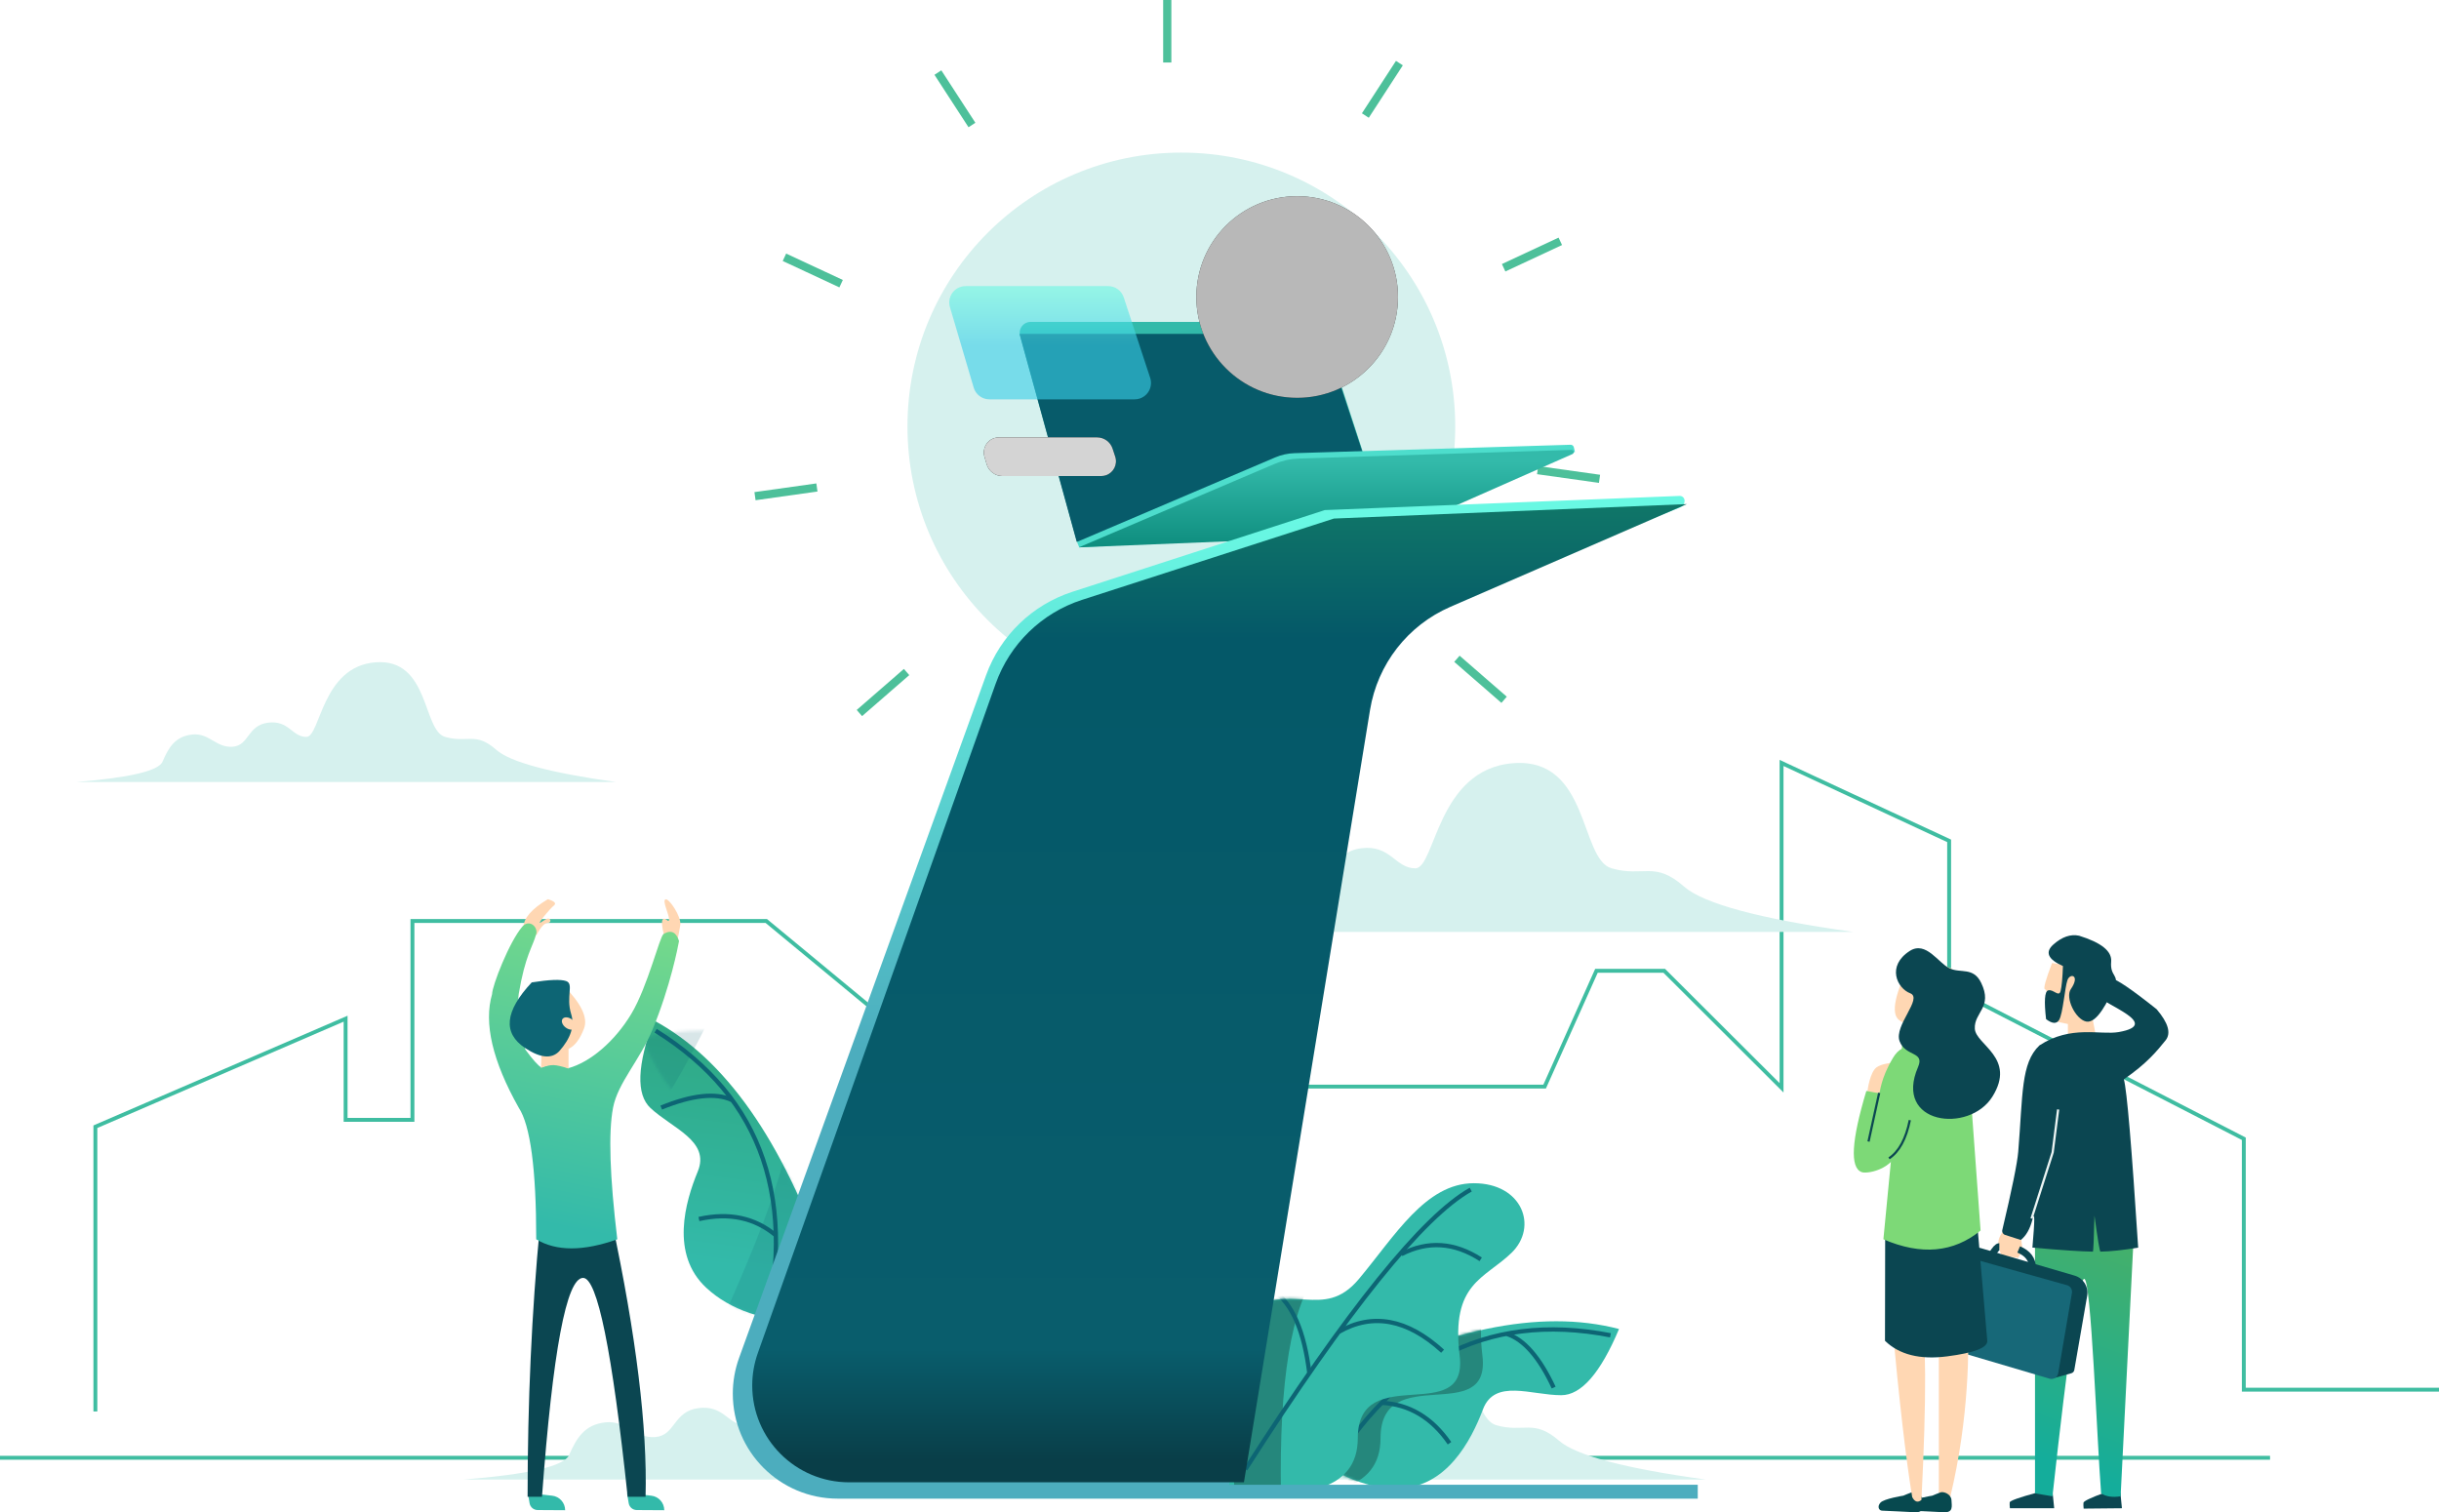 <?xml version="1.0" encoding="UTF-8"?> <svg xmlns="http://www.w3.org/2000/svg" xmlns:xlink="http://www.w3.org/1999/xlink" width="895px" height="555px" viewBox="0 0 895 555"><!-- Generator: Sketch 52.5 (67469) - http://www.bohemiancoding.com/sketch --><title>Messaging</title><desc>Created with Sketch.</desc><defs><path d="M109.281,26.321 C65.933,3.58 29.805,-4 0.898,3.58 C7.709,19.775 14.777,27.872 22.102,27.872 C33.09,27.872 46.525,21.724 50.807,33.034 C55.09,44.343 64.172,62.078 82.319,62.078 C94.418,62.078 106.712,56.548 119.201,45.488 L109.281,26.321 Z" id="path-1"></path><path d="M109.281,26.321 C65.933,3.58 29.805,-4 0.898,3.58 C7.709,19.775 14.777,27.872 22.102,27.872 C33.09,27.872 46.525,21.724 50.807,33.034 C55.09,44.343 64.172,62.078 82.319,62.078 C94.418,62.078 106.712,56.548 119.201,45.488 L109.281,26.321 Z" id="path-3"></path><path d="M121.146,110.533 C120.785,77.422 114.86,56.627 103.37,48.146 C86.134,35.425 74.34,51.195 61.127,35.425 C47.913,19.655 36.656,0.239 18.904,0.239 C1.152,0.239 -4.817,16.216 5.12,25.821 C15.057,35.425 27.361,36.886 24.118,63.481 C20.875,90.076 61.501,65.176 61.501,93.865 C61.501,112.991 81.382,118.547 121.146,110.533 Z" id="path-5"></path><path d="M121.146,110.533 C120.785,77.422 114.86,56.627 103.37,48.146 C86.134,35.425 74.34,51.195 61.127,35.425 C47.913,19.655 36.656,0.239 18.904,0.239 C1.152,0.239 -4.817,16.216 5.12,25.821 C15.057,35.425 27.361,36.886 24.118,63.481 C20.875,90.076 61.501,65.176 61.501,93.865 C61.501,112.991 81.382,118.547 121.146,110.533 Z" id="path-7"></path><linearGradient x1="6.588%" y1="6.583%" x2="82.375%" y2="66.156%" id="linearGradient-9"><stop stop-color="#2FA984" offset="0%"></stop><stop stop-color="#33BAAA" offset="100%"></stop></linearGradient><path d="M107.879,25.965 C64.761,3.172 28.825,-4.425 0.071,3.172 C6.845,19.404 13.876,27.52 21.163,27.52 C32.092,27.52 45.456,21.358 49.716,32.693 C53.975,44.028 63.009,61.803 81.061,61.803 C93.095,61.803 105.323,56.261 117.746,45.175 L107.879,25.965 Z" id="path-10"></path><linearGradient x1="50%" y1="0%" x2="83.972%" y2="100%" id="linearGradient-12"><stop stop-color="#33BAAA" offset="0%"></stop><stop stop-color="#1FA091" offset="100%"></stop></linearGradient><linearGradient x1="59.096%" y1="52.997%" x2="59.096%" y2="2.261%" id="linearGradient-13"><stop stop-color="#39CFE9" offset="0%"></stop><stop stop-color="#69F8E3" offset="100%"></stop></linearGradient><path d="M14.072,65.398 L13.249,62.609 C12.385,59.679 14.059,56.604 16.988,55.739 C17.497,55.589 18.024,55.513 18.553,55.513 L54.561,55.513 C57.156,55.513 59.457,57.18 60.267,59.645 L61.24,62.609 C62.172,65.446 60.628,68.502 57.79,69.434 C57.245,69.613 56.676,69.704 56.102,69.704 L19.832,69.704 C17.17,69.704 14.825,67.952 14.072,65.398 Z" id="path-14"></path><filter x="-148.5%" y="-507.4%" width="397.0%" height="1114.7%" id="filter-15"><feOffset dx="0" dy="0" in="SourceAlpha" result="shadowOffsetOuter1"></feOffset><feGaussianBlur stdDeviation="24" in="shadowOffsetOuter1" result="shadowBlurOuter1"></feGaussianBlur><feComposite in="shadowBlurOuter1" in2="SourceAlpha" operator="out" result="shadowBlurOuter1"></feComposite><feColorMatrix values="0 0 0 0 0.839 0 0 0 0 0.945 0 0 0 0 0.933 0 0 0 0.79 0" type="matrix" in="shadowBlurOuter1"></feColorMatrix></filter><linearGradient x1="50%" y1="11.774%" x2="50%" y2="100%" id="linearGradient-16"><stop stop-color="#33BAAA" offset="0%"></stop><stop stop-color="#0E8D7E" offset="100%"></stop></linearGradient><circle id="path-17" cx="476" cy="109" r="37"></circle><filter x="-97.3%" y="-97.3%" width="294.6%" height="294.6%" id="filter-18"><feOffset dx="0" dy="0" in="SourceAlpha" result="shadowOffsetOuter1"></feOffset><feGaussianBlur stdDeviation="24" in="shadowOffsetOuter1" result="shadowBlurOuter1"></feGaussianBlur><feComposite in="shadowBlurOuter1" in2="SourceAlpha" operator="out" result="shadowBlurOuter1"></feComposite><feColorMatrix values="0 0 0 0 0.839 0 0 0 0 0.945 0 0 0 0 0.933 0 0 0 0.79 0" type="matrix" in="shadowBlurOuter1"></feColorMatrix></filter><linearGradient x1="59.096%" y1="55.327%" x2="59.096%" y2="2.261%" id="linearGradient-19"><stop stop-color="#4CADBE" offset="0%"></stop><stop stop-color="#69F8E3" offset="100%"></stop></linearGradient><linearGradient x1="59.096%" y1="97.517%" x2="59.096%" y2="0%" id="linearGradient-20"><stop stop-color="#093E48" offset="0%"></stop><stop stop-color="#095D6C" offset="11.602%"></stop><stop stop-color="#045868" offset="85.681%"></stop><stop stop-color="#107768" offset="100%"></stop></linearGradient><linearGradient x1="57.696%" y1="-28.175%" x2="43.141%" y2="92.933%" id="linearGradient-21"><stop stop-color="#88E282" offset="0%"></stop><stop stop-color="#33BAAA" offset="100%"></stop></linearGradient><linearGradient x1="57.696%" y1="-28.175%" x2="43.334%" y2="91.333%" id="linearGradient-22"><stop stop-color="#5AB155" offset="0%"></stop><stop stop-color="#14AD9B" offset="100%"></stop></linearGradient></defs><g id="Pages" stroke="none" stroke-width="1" fill="none" fill-rule="evenodd"><g id="Messaging" transform="translate(-352, -4830)"><g id="Adoption" transform="translate(0, 4352)"><g id="Messaging" transform="translate(352, 478)"><polyline id="Path-92" stroke="#3FBDA1" stroke-width="1.43" points="458 398.776 566.81 398.776 585.825 356.274 610.693 356.274 644.414 389.912 653.749 399.223 653.749 280 715.244 308.592 715.244 362.297 823.376 417.926 823.376 510 895 510"></polyline><path d="M0,535 L833,535" id="Path-94" stroke="#3FBDA1" stroke-width="1.43"></path><polyline id="Path-93" stroke="#3FBDA1" stroke-width="1.43" points="35 518 35 413.503 126.82 373.857 126.82 410.984 151.347 410.984 151.347 338 281.189 338 361 404.003"></polyline><path d="M428.33,0 L428.33,22.941 M513.516,23.159 L501.021,42.399 M572.56,88.569 L551.768,98.265 M586.948,175.728 L564.23,172.535 M551.937,256.822 L534.623,241.771 M478.657,306.074 L472.333,284.022 M390.594,307.886 L396.918,285.834 M315.357,261.682 L332.671,246.631 M277.052,182.093 L299.77,178.901 M287.856,94.419 L308.648,104.114 M344.164,26.636 L356.659,45.876" id="Path-79" stroke="#4DC09A" stroke-width="3.003"></path><circle id="Oval-20" fill="#D6F1EE" cx="433.5" cy="156.5" r="100.5"></circle><path d="M626,543 L383,543 C407.113,541.062 420.058,538.062 421.834,533.999 C424.498,527.904 427.455,522.797 435.192,522 C442.929,521.202 445.905,527.943 453.412,527.399 C460.918,526.854 459.958,517.939 469.357,516.765 C478.757,515.59 480.174,523.057 486.583,523.057 C492.991,523.057 493.413,491.911 517.776,490.076 C542.138,488.241 538.905,520.183 549.086,523.057 C559.267,525.932 562.745,520.612 572.122,528.746 C578.373,534.169 596.332,538.92 626,543 Z" id="Path-113-Copy-4" fill="#D6F1EE"></path><g id="Group-33" transform="translate(437, 434)"><g id="Group-35" transform="translate(79, 57.5) scale(-1, 1) translate(-79, -57.5) translate(0, 0)"><g id="Mask" transform="translate(0, 50.163)"><g id="path-2-link" fill="#33BAAA" fill-rule="nonzero"><path d="M109.281,26.321 C65.933,3.58 29.805,-4 0.898,3.58 C7.709,19.775 14.777,27.872 22.102,27.872 C33.09,27.872 46.525,21.724 50.807,33.034 C55.09,44.343 64.172,62.078 82.319,62.078 C94.418,62.078 106.712,56.548 119.201,45.488 L109.281,26.321 Z" id="path-2"></path></g><g id="Clipped"><mask id="mask-2" fill="white"><use xlink:href="#path-1"></use></mask><g id="path-2"></g><path d="M148.054,60.37 C147.693,27.26 141.768,6.464 130.277,-2.017 C113.042,-14.738 101.248,1.033 88.034,-14.738 C74.821,-30.508 63.564,-49.924 45.812,-49.924 C28.06,-49.924 22.091,-33.947 32.028,-24.342 C41.964,-14.738 54.269,-13.277 51.026,13.318 C47.782,39.913 88.409,15.013 88.409,43.702 C88.409,62.828 108.29,68.384 148.054,60.37 Z" id="Shape" fill="#25877C" fill-rule="nonzero" mask="url(#mask-2)"></path></g><mask id="mask-4" fill="white"><use xlink:href="#path-3"></use></mask><g id="path-2"></g><path d="M111.322,63.055 C85.724,16.002 49.961,-3.054 4.031,5.887" id="Path-73" stroke="#0D6574" stroke-width="1.577" mask="url(#mask-4)"></path><path d="M41.957,5.414 C35.733,7.473 30.041,14.025 24.883,25.069" id="Path-74" stroke="#0D6574" stroke-width="1.577" mask="url(#mask-4)"></path><path d="M88.051,30.655 C77.876,31.175 69.557,36.124 63.094,45.501" id="Path-75" stroke="#0D6574" stroke-width="1.577" mask="url(#mask-4)"></path></g><g id="Path-64" transform="translate(35.259, 0)"><g id="Mask" fill="#33BAAA" fill-rule="nonzero"><path d="M121.146,110.533 C120.785,77.422 114.86,56.627 103.37,48.146 C86.134,35.425 74.34,51.195 61.127,35.425 C47.913,19.655 36.656,0.239 18.904,0.239 C1.152,0.239 -4.817,16.216 5.12,25.821 C15.057,35.425 27.361,36.886 24.118,63.481 C20.875,90.076 61.501,65.176 61.501,93.865 C61.501,112.991 81.382,118.547 121.146,110.533 Z" id="path-4"></path></g><g id="Clipped"><mask id="mask-6" fill="white"><use xlink:href="#path-5"></use></mask><g id="path-4"></g><path d="M89.695,114.295 C90.371,72.562 85.865,45.406 76.176,32.828 L111.17,17.558 L106.319,122.593 L89.695,114.295 Z" id="Shape" fill="#25877C" fill-rule="nonzero" mask="url(#mask-6)"></path></g><mask id="mask-8" fill="white"><use xlink:href="#path-7"></use></mask><g id="path-4"></g><path d="M102.722,105.216 C65.18,46.638 37.622,12.426 20.047,2.582" id="Path-67" stroke="#0D6574" stroke-width="1.577" mask="url(#mask-8)"></path><path d="M68.482,54.779 C56.028,47.693 43.326,50.063 30.377,61.889" id="Path-68" stroke="#0D6574" stroke-width="1.577" mask="url(#mask-8)"></path><path d="M79.247,70.143 C81.107,54.544 85.547,44.343 92.565,39.541" id="Path-69" stroke="#0D6574" stroke-width="1.577" mask="url(#mask-8)"></path><path d="M45.508,26.26 C35.774,21.276 26.068,21.911 16.391,28.164" id="Path-70" stroke="#0D6574" stroke-width="1.577" mask="url(#mask-8)"></path></g></g></g><g id="Mask" transform="translate(264, 435) rotate(43) translate(-264, -435) translate(205, 404)"><mask id="mask-11" fill="white"><use xlink:href="#path-10"></use></mask><use id="path-2" fill="url(#linearGradient-9)" fill-rule="nonzero" xlink:href="#path-10"></use><path d="M27.225,-8.841 C14.825,16.353 6.511,30.208 2.281,32.725 C-4.064,36.5 -6.242,11.942 -6.242,11.942 C-6.242,11.942 -3.952,0.418 0.628,-22.631 L27.225,-8.841 Z" id="Path-84" fill="#0D6574" opacity="0.4" mask="url(#mask-11)" transform="translate(10.491, 5.245) rotate(-43) translate(-10.491, -5.245) "></path><path d="M109.909,62.782 C84.448,15.622 48.874,-3.477 3.187,5.485" id="Path-73" stroke="#0D6574" stroke-width="1.577" mask="url(#mask-11)"></path><path d="M40.912,5.01 C34.721,7.074 29.06,13.641 23.928,24.71" id="Path-74" stroke="#0D6574" stroke-width="1.577" mask="url(#mask-11)"></path><path d="M86.762,30.309 C76.64,30.83 68.365,35.79 61.937,45.188" id="Path-75" stroke="#0D6574" stroke-width="1.577" mask="url(#mask-11)"></path><path d="M93.309,65.915 C79.796,26.356 69.287,3.351 61.781,-3.101 C54.275,-9.552 72.349,-7.534 116.001,2.951 L121.157,65.479 L93.309,65.915 Z" id="Path-83" fill="#0D6574" opacity="0.4" mask="url(#mask-11)"></path></g><path d="M413,543 L170,543 C194.113,541.062 207.058,538.062 208.834,533.999 C211.498,527.904 214.455,522.797 222.192,522 C229.929,521.202 232.905,527.943 240.412,527.399 C247.918,526.854 246.958,517.939 256.357,516.765 C265.757,515.59 267.174,523.057 273.583,523.057 C279.991,523.057 280.413,491.911 304.776,490.076 C329.138,488.241 325.905,520.183 336.086,523.057 C346.267,525.932 349.745,520.612 359.122,528.746 C365.373,534.169 383.332,538.92 413,543 Z" id="Path-113-Copy-5" fill="#D6F1EE"></path><path d="M680,342 L400,342 C427.785,339.733 442.701,336.224 444.747,331.471 C447.817,324.341 451.224,318.366 460.139,317.434 C469.054,316.501 472.483,324.386 481.133,323.749 C489.782,323.112 488.676,312.683 499.507,311.31 C510.337,309.936 511.97,318.671 519.354,318.671 C526.739,318.671 527.225,282.236 555.297,280.089 C583.369,277.942 579.644,315.309 591.375,318.671 C603.107,322.033 607.113,315.81 617.918,325.326 C625.121,331.669 645.815,337.227 680,342 Z" id="Path-113-Copy-6" fill="#D6F1EE"></path><path d="M226,287 L28,287 C47.648,285.391 58.196,282.901 59.643,279.527 C61.813,274.468 64.223,270.228 70.527,269.566 C76.831,268.904 79.256,274.5 85.373,274.048 C91.489,273.596 90.706,266.195 98.365,265.22 C106.024,264.245 107.179,270.444 112.401,270.444 C117.622,270.444 117.966,244.587 137.817,243.063 C157.668,241.54 155.034,268.058 163.33,270.444 C171.625,272.83 174.459,268.414 182.099,275.167 C187.193,279.668 201.826,283.613 226,287 Z" id="Path-113-Copy-7" fill="#D6F1EE"></path><g id="Group-36" transform="translate(348, 105)"><path d="M47.212,93.878 L26.321,18.204 C25.733,16.073 26.984,13.868 29.115,13.279 C29.462,13.183 29.821,13.135 30.181,13.135 L131.905,13.135 C134.68,13.135 137.139,14.921 137.997,17.56 L161.316,89.244 L47.212,93.878 Z" id="Path-77" fill="url(#linearGradient-12)"></path><polygon id="Path-77-Copy-2" fill="#075B6A" points="47.104 93.825 26.108 17.53 137.67 17.53 161.207 89.191"></polygon><path d="M9.299,37.25 L0.582,7.706 C-0.357,4.524 1.462,1.184 4.643,0.246 C5.195,0.083 5.767,-4.55529832e-13 6.343,-4.55635529e-13 L58.654,-4.52970994e-13 C61.249,-4.55752392e-13 63.551,1.666 64.36,4.132 L74.064,33.676 C75.099,36.827 73.384,40.221 70.232,41.256 C69.627,41.455 68.995,41.556 68.358,41.556 L15.06,41.556 C12.397,41.556 10.053,39.803 9.299,37.25 Z" id="Path-77-Copy-4" fill="url(#linearGradient-13)" opacity="0.602"></path><g id="Path-77-Copy-5"><use fill="black" fill-opacity="1" filter="url(#filter-15)" xlink:href="#path-14"></use><use fill-opacity="0.83" fill="#FFFFFF" fill-rule="evenodd" xlink:href="#path-14"></use></g><path d="M47.212,93.878 L119.916,62.877 C122.164,61.918 124.571,61.388 127.013,61.314 L228.321,58.22 C228.895,58.202 229.4,58.593 229.529,59.152 L229.92,60.858 L161.316,89.244 L48.032,95.888 L47.212,93.878 Z" id="Path-77-Copy-3" fill="#4DDDCC"></path><path d="M47.875,95.88 L119.759,65.228 C122.549,64.038 125.535,63.379 128.566,63.283 L228.655,60.111 C229.097,60.097 229.467,60.444 229.481,60.886 C229.491,61.212 229.303,61.512 229.004,61.644 L161.978,91.246 L47.875,95.88 Z" id="Path-77-Copy" fill="url(#linearGradient-16)"></path></g><g id="Oval-20-Copy"><use fill="black" fill-opacity="1" filter="url(#filter-18)" xlink:href="#path-17"></use><use fill-opacity="0.72" fill="#FFFFFF" fill-rule="evenodd" xlink:href="#path-17"></use></g><path d="M271.205,498.351 L361.851,247.786 C367.109,233.25 378.79,221.959 393.495,217.197 L486.131,187.197 L616.327,182.001 C617.301,181.963 618.121,182.72 618.16,183.694 C618.161,183.717 618.162,183.741 618.162,183.764 L618.162,183.764 C618.162,184.872 617.484,185.867 616.454,186.273 L530.119,220.287 C513.781,226.723 502.012,241.251 499.105,258.568 L451.045,544.895 L623,544.895 L623,550 L307.445,550 C286.16,550 268.906,532.746 268.906,511.462 C268.906,506.991 269.684,502.555 271.205,498.351 Z" id="Path-80" fill="url(#linearGradient-19)"></path><path d="M278.085,496.568 L365.334,250.997 C370.549,236.321 382.298,224.909 397.12,220.124 L489.487,190.306 L619,185 L532.186,222.722 C516.572,229.507 505.478,243.762 502.735,260.563 L456.467,544 L311.57,544 C291.944,544 276.034,528.09 276.034,508.464 C276.034,504.411 276.728,500.387 278.085,496.568 Z" id="Path-80-Copy" fill="url(#linearGradient-20)"></path><g id="Group-31" transform="translate(179, 330)"><path d="M51.085,217.969 L59.95,218.906 C62.682,219.195 64.756,221.499 64.756,224.246 L54.648,224.184 C53.188,224.175 51.946,223.116 51.705,221.676 L51.085,217.969 Z" id="Rectangle-27-Copy" fill="#33BAAA"></path><path d="M14.712,217.969 L23.577,218.906 C26.309,219.195 28.382,221.499 28.382,224.246 L18.275,224.184 C16.814,224.175 15.572,223.116 15.331,221.676 L14.712,217.969 Z" id="Rectangle-27-Copy-3" fill="#33BAAA"></path><path d="M19.122,120.055 C16.109,151.453 14.603,184.542 14.603,219.323 L19.886,219.323 C23.844,165.764 28.871,138.984 34.966,138.984 C40.2,138.984 45.652,165.764 51.324,219.323 L57.893,219.323 C58.579,193.852 54.457,160.165 45.528,118.262 L19.122,120.055 Z" id="Path-69" fill="#0B4651"></path><path d="" id="Path-68" stroke="#979797" stroke-width="1.37"></path><path d="M64.697,13.401 C63.802,9.872 63.673,7.845 64.31,7.318 C65.265,6.528 66.503,9.109 66.503,7.318 C66.503,5.526 63.913,0.502 65.208,0.052 C66.503,-0.398 71.104,6.446 70.637,9.48 C70.325,11.503 69.934,13.53 69.462,15.56 L64.697,13.401 Z" id="Path-81" fill="#FFD7B3"></path><path d="M18.025,12.878 C19.519,10.089 20.858,8.695 22.042,8.695 C23.251,8.695 23.317,7.094 22.042,7.094 C21.445,7.094 19.336,8.695 19.133,8.695 C18.499,8.695 22.737,3.543 24.252,2.335 C25.261,1.529 24.524,0.751 22.042,0 C16.065,3.559 13.077,7.027 13.077,10.403 C13.077,11.141 14.275,10.702 14.275,11.344 C14.275,14.528 15.525,15.039 18.025,12.878 Z" id="Path-82" fill="#FFD7B3"></path><path d="M13.738,55.124 C16.537,58.941 18.513,61.151 19.668,61.754 C21.777,60.932 23.425,60.521 24.611,60.521 C25.797,60.521 27.451,61.019 29.573,62.016 C37.583,59.831 46.602,52.185 52.659,42.088 C58.737,31.954 63.047,13.623 64.52,12.755 C67.372,11.075 69.191,12.217 70.172,15.354 C69.808,17.377 67.023,31.942 60.447,47.856 C55.801,59.099 47.716,67.383 45.964,76.51 C44.223,85.575 44.741,101.678 47.519,124.82 C35.051,129.261 25.135,129.261 17.771,124.82 C17.771,99.088 15.629,82.984 11.346,76.51 C1.718,59.4 -1.537,45.501 1.58,34.815 C1.58,31.843 7.866,15.649 12.662,10.079 C15.136,7.206 18.479,10.107 17.771,12.755 C16.48,17.584 13.738,20.472 11.346,34.815 C10.759,38.337 11.556,45.107 13.738,55.124 Z" id="Path-66" fill="url(#linearGradient-21)"></path><g id="Group-38" transform="translate(1.384, 24.403)"><path d="M26.177,7.07 C32.862,13.745 35.446,19.07 33.927,23.047 C32.409,27.024 30.514,29.513 28.243,30.516 L28.243,37.763 C25.808,36.946 23.969,36.522 22.727,36.49 C21.484,36.458 19.952,36.797 18.131,37.506 L18.379,30.516 L18.379,13.323 L26.177,7.07 Z" id="Path-65" fill="#FFD7B3"></path><path d="M17.374,32.144 C23.562,30.332 27.225,27.248 28.363,22.892 C30.074,16.339 35.187,14.085 33.22,11.635 C31.909,10.002 28.253,7.91 22.253,5.359 C8.244,9.088 3.309,15.479 7.447,24.532 C10.204,30.561 13.512,33.099 17.374,32.144 Z" id="Path-62" fill="#0D6574" transform="translate(19.848, 18.85) rotate(-32) translate(-19.848, -18.85) "></path><ellipse id="Oval-18" fill="#FFD7B3" transform="translate(28.354, 21.223) rotate(-54) translate(-28.354, -21.223) " cx="28.354" cy="21.223" rx="1.872" ry="2.859"></ellipse></g></g><g id="Group-40" transform="translate(713, 343)"><g id="Group-39" transform="translate(19.888, 0)"><path d="M14.567,204.782 C7.959,206.585 4.631,207.783 4.582,208.377 C4.533,208.97 4.558,209.685 4.655,210.523 L20.905,210.523 L20.327,204.782 L14.567,204.782 Z" id="Path-256" fill="#0B4651"></path><path d="M39.427,204.782 C34.288,206.677 31.694,207.921 31.645,208.515 C31.596,209.108 31.621,209.823 31.718,210.661 L45.764,210.523 L45.186,204.782 L39.427,204.782 Z" id="Path-256-Copy" fill="#0B4651"></path><path d="M13.864,108.009 L13.864,205.055 L20.273,206.137 C26.098,152.946 29.985,126.351 31.935,126.351 C34.482,126.351 36.575,185.344 38.124,205.055 C39.911,206.25 42.297,206.611 45.28,206.137 L50.005,112.207 C43.441,103.609 38.638,99.134 35.595,98.78 C32.552,98.427 25.309,101.503 13.864,108.009 Z" id="Path-254" fill="url(#linearGradient-22)"></path><path d="M20.123,10.413 C17.77,16.591 16.888,19.799 17.476,20.039 C18.065,20.279 18.359,21.056 18.359,22.371 L18.359,31.221 L25.942,32.818 L25.942,42.19 L37.169,42.19 L34.273,27.102 L27.165,11.631 L20.123,10.413 Z" id="Path-252" fill="#FFD7B3"></path><path d="M30.04,0.403 C38.223,2.939 42.147,6.111 41.813,9.919 C41.311,15.63 45.049,14.552 42.853,19.444 C40.657,24.336 36.598,32.765 32.62,31.897 C28.643,31.03 24.879,23.102 27.007,20.018 C30.572,14.852 26.744,13.986 25.776,16.689 C24.808,19.392 24.11,29.098 22.696,31.341 C21.753,32.837 20.161,32.727 17.92,31.011 C17.168,24.419 17.413,20.91 18.655,20.485 C20.518,19.848 22.644,23.164 23.259,20.691 C23.67,19.043 23.956,15.992 24.119,11.539 C18.604,9.078 17.436,6.44 20.614,3.625 C23.792,0.809 26.935,-0.265 30.04,0.403 Z" id="Path-251" fill="#0B4651"></path><path d="M2.683,108.19 C0.834,110.42 0.114,112.376 0.523,114.058 C1.137,116.581 1.199,118.096 2.683,118.096 C3.672,118.096 5.339,118.277 7.683,118.639 L9.305,115.792 L8.73,111.209 L2.683,108.19 Z" id="Path-89" fill="#FFD7B3"></path><path d="M15.493,40.654 C27.051,33.099 37.877,36.943 44.584,35.763 C60.876,32.896 38.547,25.527 37.877,22.844 C36.705,18.156 38.443,15.454 41.716,15.983 C43.786,16.318 49.376,20.115 58.487,27.374 C62.779,32.398 63.872,36.212 61.768,38.818 C58.61,42.727 54.933,47.278 46.472,53.108 C47.571,57.018 49.321,77.607 51.724,114.873 C46.222,115.786 41.606,116.277 37.877,116.347 C37.619,116.352 36.889,111.948 35.685,103.133 C35.473,111.945 35.278,116.35 35.1,116.347 C30.925,116.299 23.531,115.807 12.916,114.873 C13.814,104.556 13.814,101.127 12.916,104.585 C12.019,108.043 10.6,110.535 8.659,112.061 L2.864,110.198 C2.117,109.958 1.681,109.184 1.862,108.421 C5.419,93.436 7.37,83.844 7.714,79.645 C9.441,58.585 8.659,47.129 15.493,40.654 Z" id="Path-253" fill="#0B4651"></path></g><path d="M32.492,104.189 C32.492,104.189 35.073,96.097 40.233,79.912 L42.239,64.17" id="Path-87" stroke="#EDF5F4" stroke-width="0.82"></path><path d="M13.732,115.019 L48.324,125.159 C51.499,126.09 53.47,129.255 52.904,132.515 L48.174,159.784 C48.075,160.355 47.657,160.818 47.099,160.973 L41.081,162.654 L6.237,148.948 L4.036,118.055 L4.036,118.055 C6.357,115.177 10.183,113.978 13.732,115.019 Z" id="Path-88-Copy" fill="#0B4651"></path><path d="M4.86,117.268 L45.512,128.671 C46.745,129.017 47.518,130.239 47.303,131.502 L42.267,160.988 C42.034,162.35 40.741,163.266 39.379,163.033 C39.282,163.017 39.186,162.994 39.092,162.967 L0.023,151.436 L4.86,117.268 Z" id="Path-88" fill="#176878"></path><path d="M17.843,117.605 C19.074,115.53 20.016,114.493 20.666,114.493" id="Path-90" stroke="#0B4651" stroke-width="2.502"></path><path d="M27.761,115.538 C31.142,116.963 32.833,119.215 32.833,122.295" id="Path-91" stroke="#0B4651" stroke-width="2.502"></path></g><g id="girl" transform="translate(680, 348)"><path d="M31.465,139.496 L31.465,202.388 C33.84,203.448 35.236,203.109 35.654,201.369 C42.749,171.826 42.453,146.21 42.176,137.305 L31.465,139.496 Z" id="Path-138" fill="#FFD7B3"></path><path d="M21.495,199.678 C22.635,199.318 25.37,200.332 25.474,202.559 C25.577,204.788 26.184,207.127 22.729,206.995 C20.884,206.924 11.855,206.414 10.673,206.414 C9.49,206.414 8.729,204.907 10.048,203.458 C11.367,202.01 18.432,200.905 18.432,200.905 C18.432,200.905 20.857,199.88 21.495,199.678 Z" id="Shape" fill="#07494F" fill-rule="nonzero"></path><path d="M32.125,199.678 C33.265,199.318 36,200.332 36.104,202.559 C36.207,204.788 36.814,207.127 33.359,206.995 C31.514,206.924 22.485,206.414 21.302,206.414 C20.12,206.414 19.359,204.907 20.678,203.458 C21.997,202.01 29.062,200.905 29.062,200.905 C29.062,200.905 31.486,199.88 32.125,199.678 Z" id="Shape-Copy" fill="#07494F" fill-rule="nonzero"></path><path d="M19.657,135.625 C16.707,164.861 15.033,186.496 14.634,200.531 C15.201,202.463 16.244,203.022 17.763,202.209 C26.818,165.631 31.207,142.484 30.928,132.769 C30.649,123.053 26.892,124.006 19.657,135.625 Z" id="Path-138-Copy" fill="#FFD7B3" transform="translate(22.787, 164.351) rotate(-11) translate(-22.787, -164.351) "></path><path d="M11.776,101.25 L11.702,144.065 C16.936,149.166 24.546,151.071 34.532,149.78 C44.518,148.49 49.42,146.585 49.239,144.065 L45.146,96.386 L11.776,101.25 Z" id="Path-136" fill="#0B4651"></path><path d="M21.904,3.474 C15.307,16.383 13.658,24.032 16.956,26.419 C21.904,30.001 28.812,26.286 30.911,23.339 C32.31,21.374 34.119,16.115 36.339,7.561 L25.823,3.474 L21.904,3.474 Z" id="Path-133" fill="#FFD7B3"></path><path d="M18.073,34.744 L11.119,106.814 C24.985,112.777 36.871,111.705 46.776,103.6 L41.889,36.481 L18.073,34.744 Z" id="Path-135" fill="#7DD977"></path><path d="M5.278,52.593 C5.278,52.082 6.187,45.527 8.583,43.726 C10.189,42.519 13.528,41.881 18.599,41.814 L12.96,56.26 C7.839,54.156 5.278,52.934 5.278,52.593 Z" id="Path-86" fill="#FFD7B3"></path><path d="M22.109,36.522 C20.294,57.527 18.257,70.502 15.999,75.447 C13.278,81.405 5.069,82.878 3.136,82.156 C-1.204,80.534 -0.629,70.607 4.859,52.375 C7.72,52.945 9.298,53.19 9.593,53.109 C10.016,52.994 9.857,48.274 14.608,40.28 C16.596,36.936 19.096,35.684 22.109,36.522 Z" id="Path-137" fill="#7DD977"></path><path d="M34.262,7.387 C38.335,5.487 42.92,-2.848 48.893,1.005 C57.449,6.523 53.534,14.693 48.725,16.524 C43.916,18.356 54.76,28.372 52.596,34.129 C50.432,39.887 43.309,37.759 45.83,43.589 C54.955,64.705 27.066,68.129 18.545,54.467 C9.649,40.204 24.668,35.428 24.997,29.545 C25.335,23.518 18.296,21.709 22.674,12.686 C25.533,6.792 30.189,9.286 34.262,7.387 Z" id="Shape" fill="#0B4651" fill-rule="nonzero" transform="translate(34.833, 31.311) scale(-1, 1) translate(-34.833, -31.311) "></path><path d="M20.811,63.089 C19.419,69.984 16.876,74.66 13.181,77.116" id="Path-139" stroke="#0B4651" stroke-width="0.82"></path><path d="M9.57,53.105 L5.663,70.942" id="Path-85" stroke="#0B4651" stroke-width="0.82"></path></g></g></g></g></g></svg> 